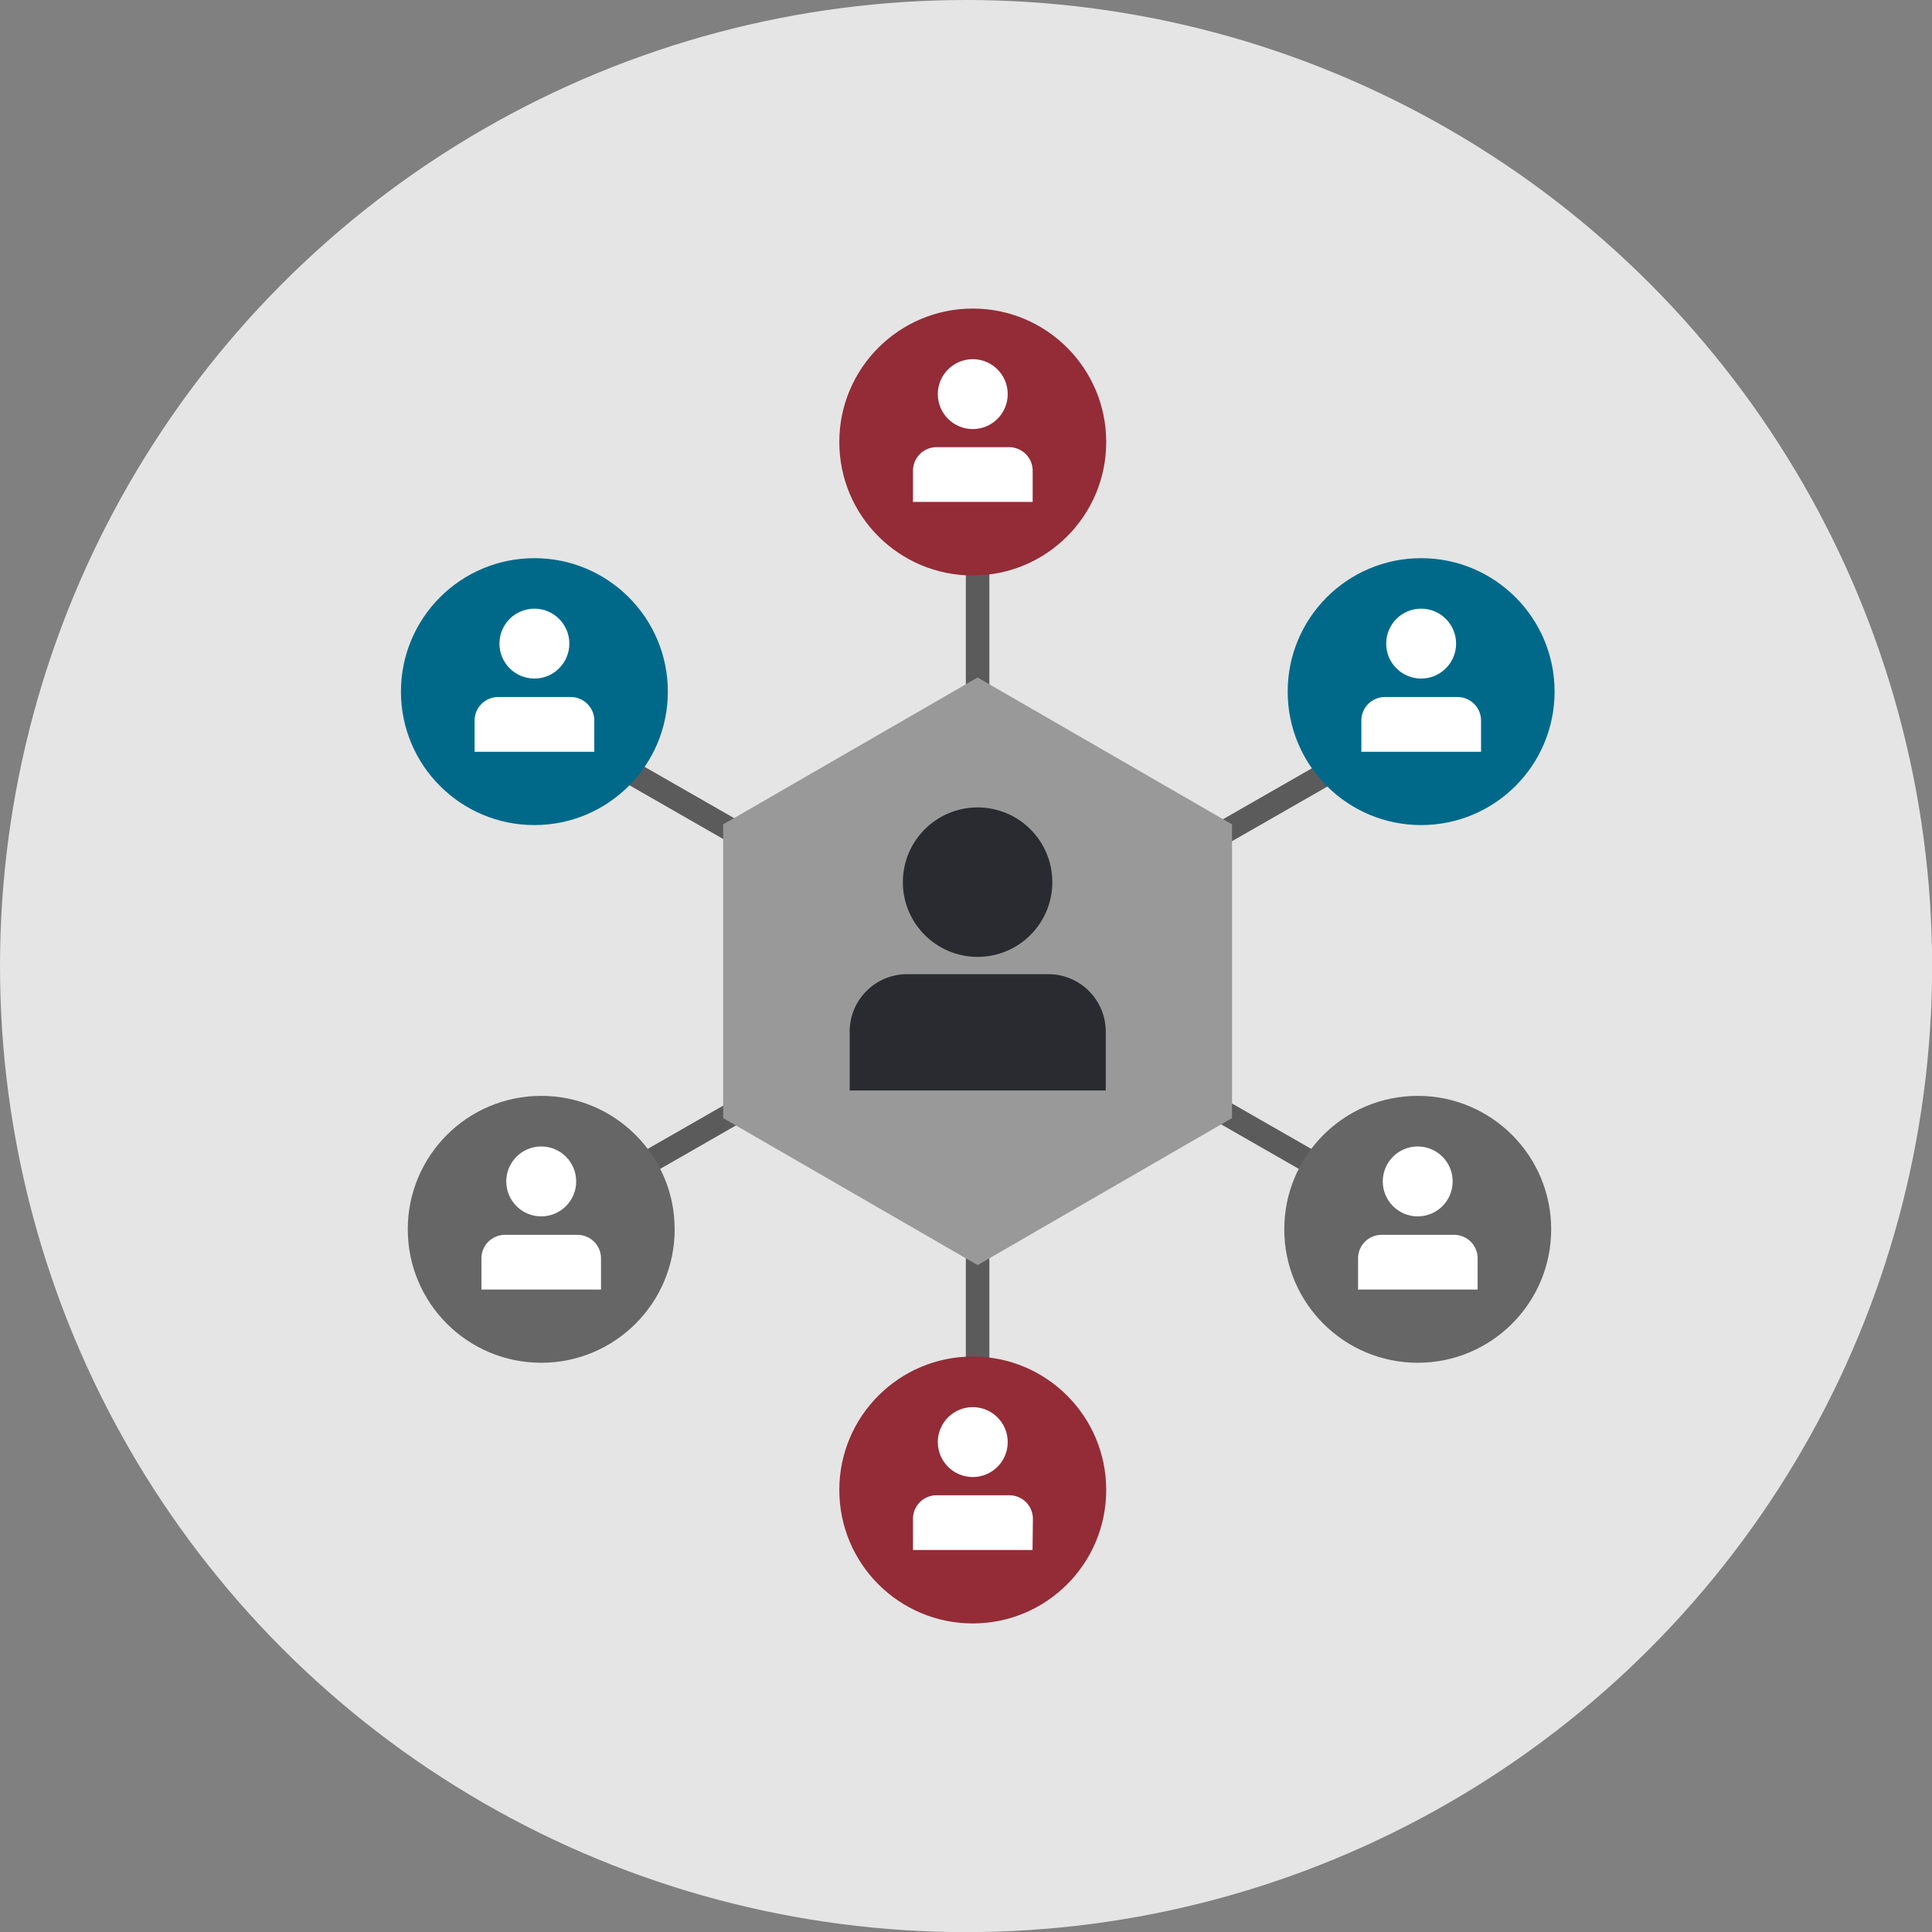<svg xmlns="http://www.w3.org/2000/svg" viewBox="0 0 164.17 164.17"><rect x="0" y="0" width="164.17" height="164.17" fill="#808080" stroke="none"/><defs><style>.cls-1{fill:#e5e5e5;}.cls-2{fill:none;stroke:#5b5b5b;stroke-miterlimit:10;stroke-width:2px;}.cls-3{fill:#999;}.cls-4{fill:#292b30;}.cls-5{fill:#932c37;}.cls-6{fill:#fff;}.cls-7{fill:#00698a;}.cls-8{fill:#666;}</style></defs><g id="Layer_2" data-name="Layer 2"><g id="Layer_4" data-name="Layer 4"><circle class="cls-1" cx="82.09" cy="82.09" r="82.09"/><line class="cls-2" x1="83.07" y1="118.17" x2="83.07" y2="46.9"/><line class="cls-2" x1="52.47" y1="100.25" x2="114.3" y2="64.82"/><line class="cls-2" x1="113.99" y1="100.25" x2="52.15" y2="64.81"/><polygon class="cls-3" points="104.69 95.01 104.69 70.05 83.07 57.57 61.45 70.05 61.45 95.01 83.07 107.5 104.69 95.01"/><path class="cls-4" d="M77.08,82.78h12a4.88,4.88,0,0,1,4.88,4.88v5a0,0,0,0,1,0,0H72.2a0,0,0,0,1,0,0v-5A4.88,4.88,0,0,1,77.08,82.78Z"/><circle class="cls-4" cx="83.07" cy="74.96" r="6.35"/><circle class="cls-5" cx="82.66" cy="37.56" r="11.34"/><path class="cls-6" d="M79.57,38h6.18a2,2,0,0,1,2,2v2.65a0,0,0,0,1,0,0H77.58a0,0,0,0,1,0,0V40A2,2,0,0,1,79.57,38Z"/><circle class="cls-6" cx="82.66" cy="33.49" r="2.97"/><circle class="cls-7" cx="120.76" cy="58.77" r="11.34"/><path class="cls-6" d="M117.67,59.23h6.18a2,2,0,0,1,2,2v2.65a0,0,0,0,1,0,0H115.68a0,0,0,0,1,0,0V61.22A2,2,0,0,1,117.67,59.23Z"/><circle class="cls-6" cx="120.76" cy="54.69" r="2.97"/><circle class="cls-7" cx="45.41" cy="58.77" r="11.34"/><path class="cls-6" d="M42.32,59.23H48.5a2,2,0,0,1,2,2v2.65a0,0,0,0,1,0,0H40.33a0,0,0,0,1,0,0V61.22A2,2,0,0,1,42.32,59.23Z"/><circle class="cls-6" cx="45.41" cy="54.69" r="2.97"/><circle class="cls-8" cx="45.99" cy="104.46" r="11.34"/><path class="cls-6" d="M42.89,104.93h6.18a2,2,0,0,1,2,2v2.65a0,0,0,0,1,0,0H40.91a0,0,0,0,1,0,0v-2.65A2,2,0,0,1,42.89,104.93Z"/><circle class="cls-6" cx="45.99" cy="100.39" r="2.97"/><circle class="cls-8" cx="120.47" cy="104.46" r="11.34"/><path class="cls-6" d="M117.38,104.93h6.18a2,2,0,0,1,2,2v2.65a0,0,0,0,1,0,0H115.4a0,0,0,0,1,0,0v-2.65A2,2,0,0,1,117.38,104.93Z"/><circle class="cls-6" cx="120.47" cy="100.39" r="2.97"/><circle class="cls-5" cx="82.66" cy="126.61" r="11.34"/><path class="cls-6" d="M87.74,131.71H77.58v-2.65a2,2,0,0,1,2-2h6.19a2,2,0,0,1,2,2Z"/><circle class="cls-6" cx="82.66" cy="122.54" r="2.97"/></g></g></svg>